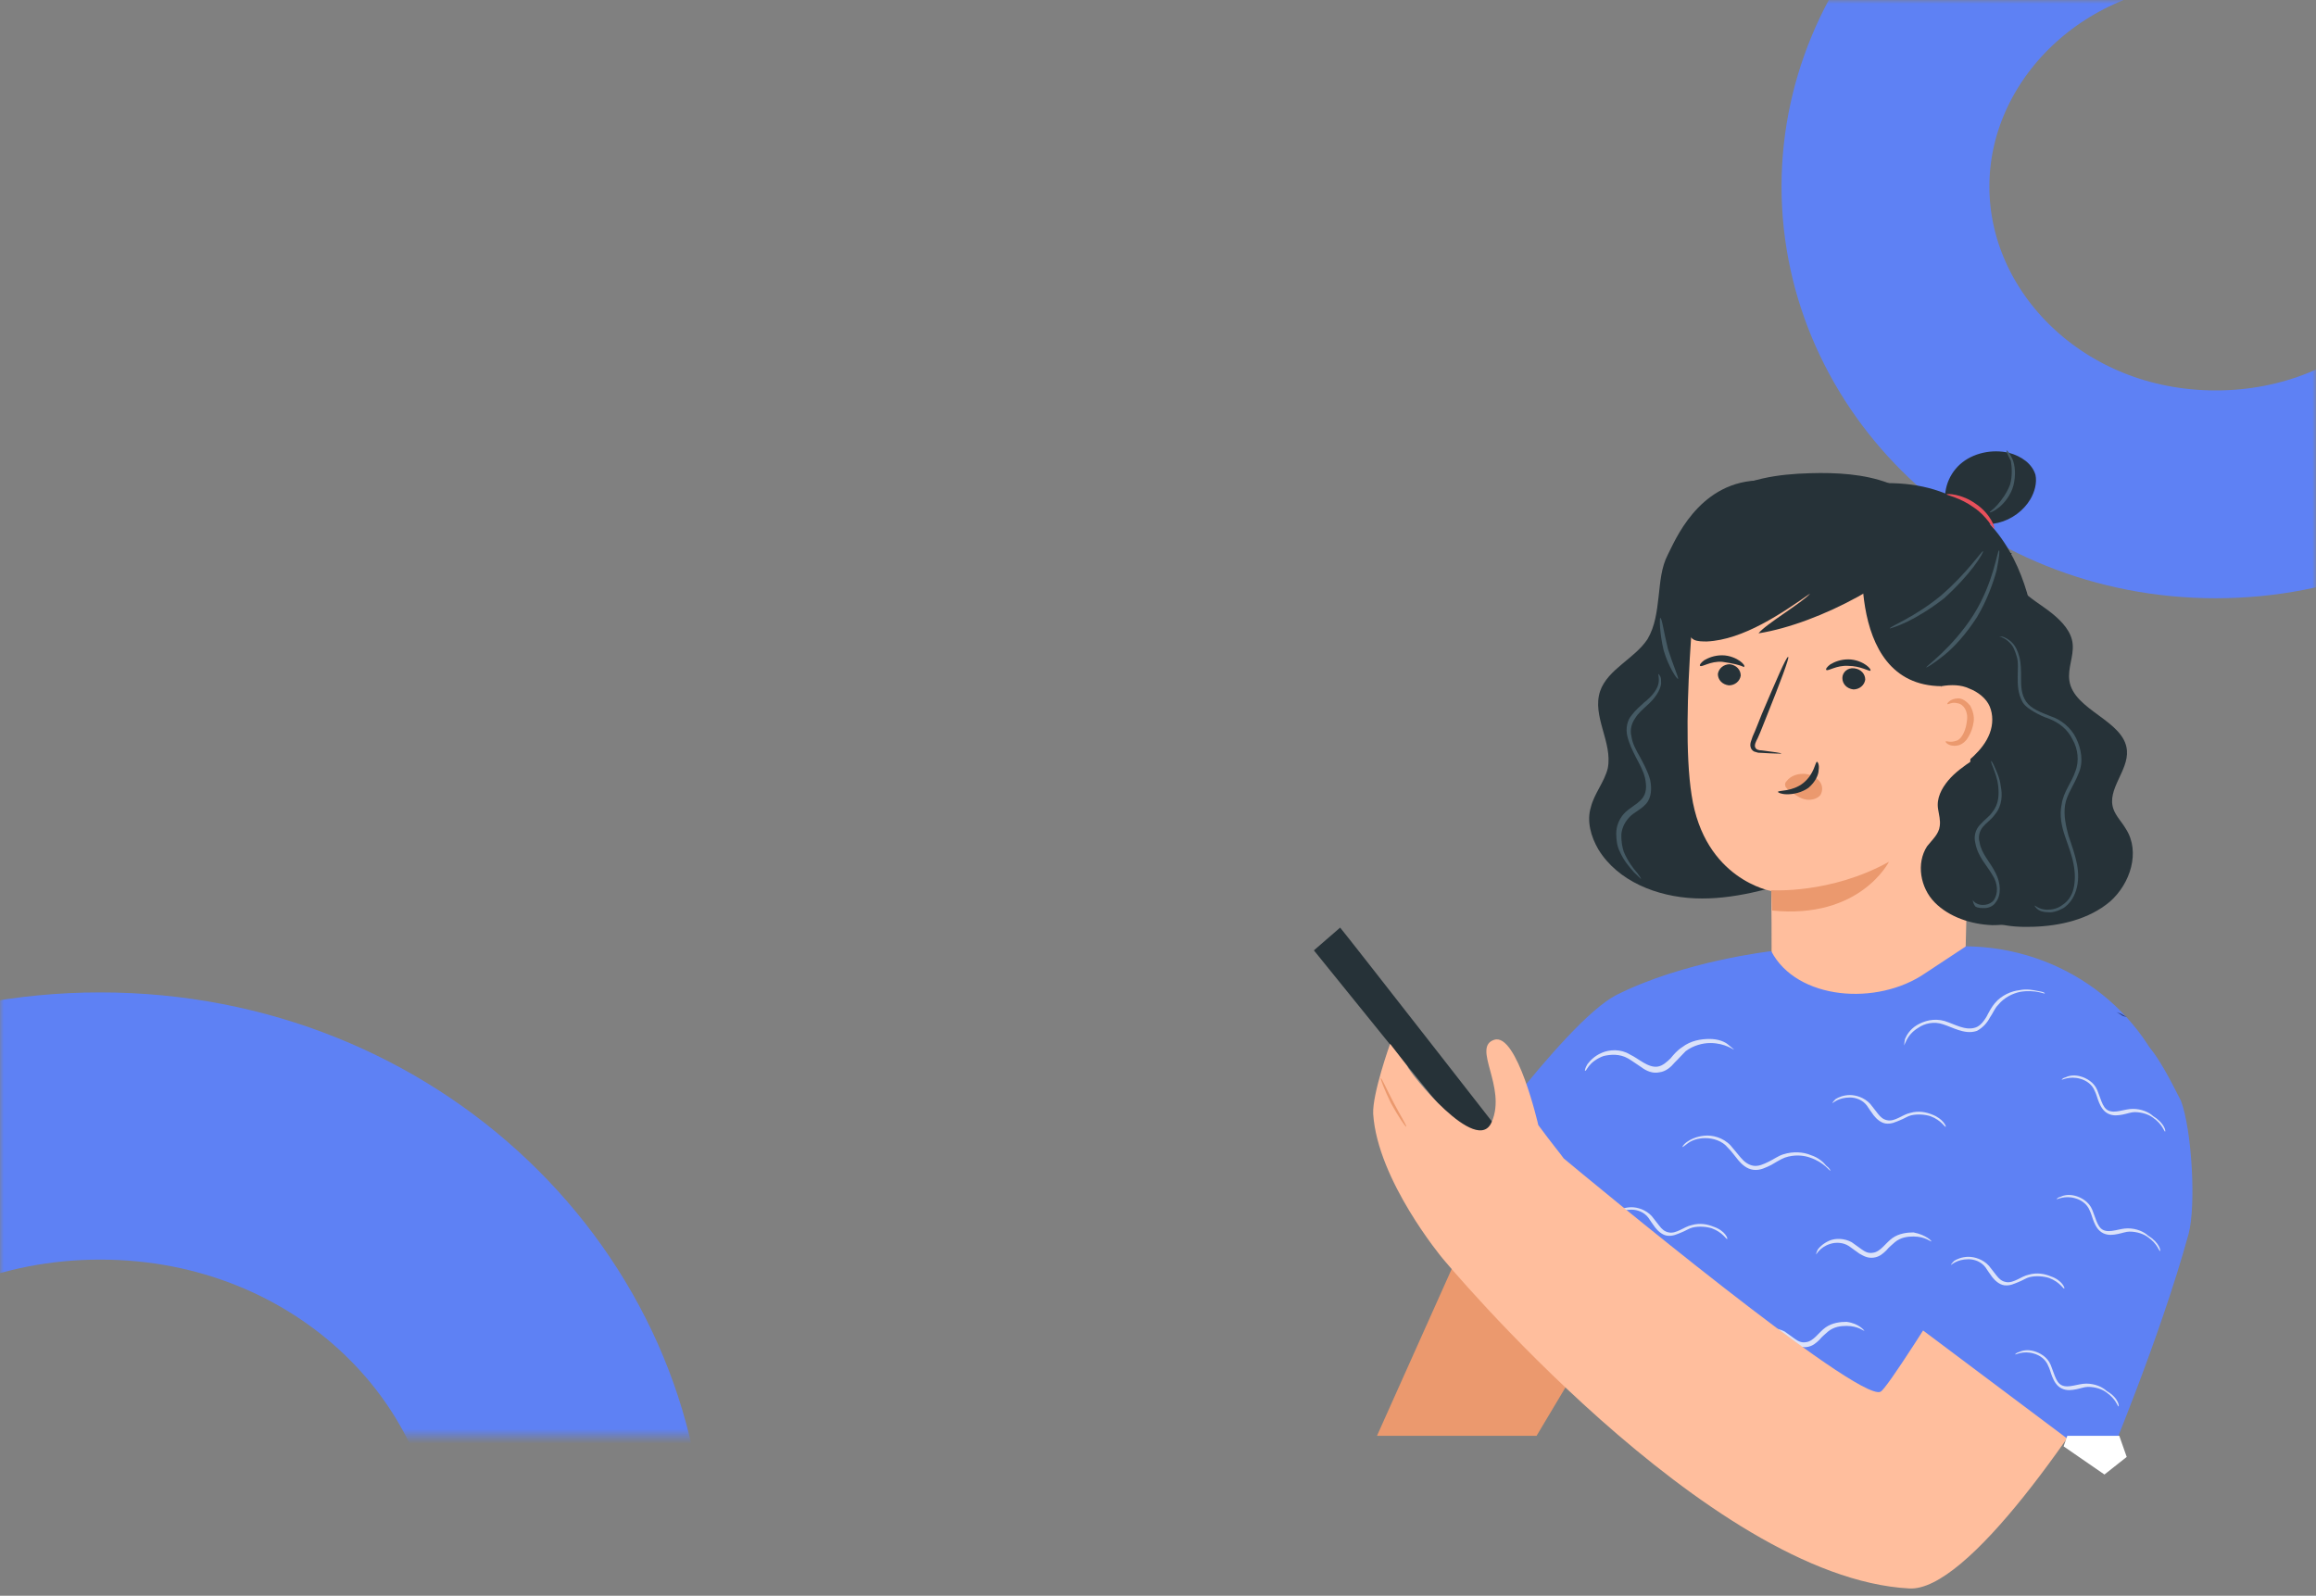 <svg width="312" height="215" viewBox="0 0 312 215" fill="none" xmlns="http://www.w3.org/2000/svg">
<rect x="0" y="0" width="312" height="215" fill="#808080" stroke="none"/>
<mask id="mask0" mask-type="alpha" maskUnits="userSpaceOnUse" x="0" y="0" width="312" height="194">
<rect width="312" height="193.448" rx="8" fill="#F5F5FB"/>
</mask>
<g mask="url(#mask0)">
<path d="M343 25.129C343 47.343 323.787 66.603 298.5 66.603C273.213 66.603 254 47.343 254 25.129C254 2.915 273.213 -16.345 298.5 -16.345C323.787 -16.345 343 2.915 343 25.129Z" stroke="#5E81F4" stroke-width="28"/>
<path d="M77 210.991C77 242.844 49.483 270.276 13.5 270.276C-22.483 270.276 -50 242.844 -50 210.991C-50 179.138 -22.483 151.707 13.5 151.707C49.483 151.707 77 179.138 77 210.991Z" stroke="#5E81F4" stroke-width="36"/>
</g>
<path d="M236.557 64.742C228.685 65.18 225.604 72.956 224.691 74.708C223.778 76.46 223.664 78.431 223.436 80.403C223.208 82.374 222.98 84.345 221.953 86.098C220.242 88.726 216.591 90.15 215.564 93.107C214.423 96.502 217.275 100.006 216.591 103.511C216.134 105.373 214.765 106.906 214.309 108.768C213.738 110.63 214.309 112.71 215.336 114.463C217.96 118.734 223.208 120.815 228.342 121.034C233.476 121.253 238.497 119.719 243.289 118.296" fill="#263238"/>
<path d="M271.013 74.489C270.215 76.132 271.013 77.993 272.154 79.308C273.409 80.622 275.007 81.498 276.376 82.593C277.745 83.688 279.114 85.112 279.228 86.864C279.342 88.507 278.544 90.04 278.772 91.683C279.342 95.735 286.188 97.049 286.53 101.102C286.758 103.84 283.792 106.358 284.705 108.987C285.047 109.972 285.846 110.739 286.416 111.725C288.356 114.791 286.987 119.062 284.248 121.472C281.396 123.881 277.517 124.757 273.866 124.867C270.671 124.976 267.134 124.538 265.309 122.019C263.597 119.829 263.94 116.763 264.282 114.025C265.879 101.211 265.651 88.178 265.309 75.255" fill="#263238"/>
<path d="M238.611 133.847C238.725 127.057 238.611 120.048 238.611 120.048C238.611 120.048 229.597 118.515 227.886 107.125C226.174 96.283 229.027 72.956 229.027 72.956C242.148 68.027 256.866 69.889 265.993 80.074L264.624 134.833C264.51 141.185 258.577 146.113 251.503 145.894C244.315 145.675 238.611 140.309 238.611 133.847Z" fill="#FFBE9D"/>
<path d="M231.423 90.807C231.423 91.574 231.993 92.231 232.906 92.34C233.705 92.34 234.389 91.793 234.503 91.026C234.503 90.259 233.933 89.602 233.02 89.493C232.221 89.493 231.537 90.04 231.423 90.807Z" fill="#263238"/>
<path d="M229.027 89.712C229.255 89.931 230.396 89.055 231.993 89.164C235.074 89.602 234.96 90.04 234.96 89.821C235.074 89.712 234.846 89.383 234.389 89.055C233.933 88.726 233.02 88.288 231.993 88.288C230.966 88.288 230.168 88.617 229.597 88.945C229.141 89.274 228.913 89.602 229.027 89.712Z" fill="#263238"/>
<path d="M248.195 91.355C248.195 92.121 248.765 92.778 249.678 92.888C250.476 92.888 251.161 92.34 251.275 91.574C251.275 90.807 250.705 90.15 249.792 90.04C248.879 89.931 248.195 90.588 248.195 91.355Z" fill="#263238"/>
<path d="M246.027 90.259C246.255 90.478 247.396 89.602 248.993 89.712C250.591 89.712 251.846 90.478 251.96 90.369C252.074 90.259 251.846 89.931 251.389 89.602C250.933 89.274 250.02 88.836 248.993 88.836C247.966 88.836 247.168 89.164 246.597 89.493C246.141 89.821 245.913 90.15 246.027 90.259Z" fill="#263238"/>
<path d="M239.98 101.54C239.98 101.43 238.953 101.321 237.356 101.102C236.899 101.102 236.557 100.992 236.443 100.663C236.329 100.335 236.557 99.897 236.785 99.459C237.242 98.473 237.584 97.487 238.04 96.392C239.752 92.121 241.121 88.507 240.893 88.507C240.664 88.398 239.181 91.902 237.356 96.173C236.899 97.269 236.557 98.254 236.101 99.24C235.987 99.678 235.644 100.225 235.872 100.773C235.987 101.102 236.329 101.321 236.557 101.321C236.785 101.43 237.013 101.43 237.242 101.43C238.953 101.54 239.98 101.54 239.98 101.54Z" fill="#263238"/>
<path d="M238.611 119.939C238.611 119.939 246.597 120.486 254.47 116.105C254.47 116.105 250.591 123.881 238.725 122.676L238.611 119.939Z" fill="#EB996E"/>
<path d="M240.664 105.263C241.235 104.497 242.262 104.168 243.289 104.278C243.973 104.387 244.658 104.716 245.114 105.263C245.57 105.811 245.57 106.577 245.228 107.125C244.772 107.673 243.859 107.892 243.06 107.673C242.262 107.454 241.577 106.906 241.007 106.468C240.778 106.358 240.664 106.139 240.55 106.03C240.436 105.701 240.436 105.482 240.664 105.263Z" fill="#EB996E"/>
<path d="M244.772 102.635C244.544 102.635 244.429 104.278 242.946 105.482C241.463 106.687 239.523 106.468 239.523 106.687C239.523 106.796 239.98 107.015 240.778 107.015C241.577 107.015 242.718 106.796 243.631 106.139C244.544 105.373 245 104.387 245 103.73C245.114 103.073 244.886 102.635 244.772 102.635Z" fill="#263238"/>
<path d="M260.859 71.97C256.523 77.884 245.114 84.017 236.899 85.331C237.812 84.126 242.832 81.169 243.859 79.965C240.094 82.593 234.846 86.207 229.94 86.426C229.369 86.426 228.685 86.426 228.228 86.207C227.544 85.879 227.429 85.112 227.315 84.455C226.973 81.717 227.201 76.898 227.658 74.16C228.114 71.422 229.483 68.684 231.879 66.823C235.074 64.523 239.523 63.866 243.859 63.756C247.396 63.647 251.161 63.866 254.356 65.07C257.664 66.275 260.403 68.794 260.859 71.641" fill="#263238"/>
<path d="M273.295 98.473C273.866 95.516 274.322 92.778 274.436 90.916C274.778 85.112 273.067 63.537 252.074 65.18L251.161 71.313C251.161 71.313 247.966 92.34 261.544 92.45C261.544 92.45 262.342 98.692 268.503 104.825C268.389 104.825 271.926 104.716 273.295 98.473Z" fill="#263238"/>
<path d="M261.544 92.45C262.799 92.231 264.168 92.231 265.309 92.778C266.45 93.216 267.591 94.092 268.047 95.188C268.503 96.283 268.503 97.597 268.047 98.802C267.591 100.006 266.792 100.992 265.879 101.868C265.195 102.525 264.51 103.073 263.597 103.292C262.684 103.511 261.658 103.401 260.973 102.854" fill="#FFBE9D"/>
<path d="M262.114 99.897C262 99.897 262.456 100.663 263.711 100.444C264.282 100.335 264.852 99.897 265.195 99.24C265.537 98.692 265.765 98.035 265.879 97.268C265.993 96.502 265.765 95.735 265.423 95.078C264.966 94.531 264.396 94.092 263.825 94.092C262.684 94.092 262.228 94.859 262.342 94.859C262.456 94.969 262.913 94.531 263.711 94.749C264.51 94.859 265.195 95.845 264.966 97.159C264.852 98.364 264.282 99.568 263.597 99.787C262.684 100.116 262.228 99.787 262.114 99.897Z" fill="#EB996E"/>
<path d="M263.825 69.78C265.423 70.656 267.362 70.875 269.188 70.437C271.013 69.999 272.611 68.794 273.523 67.261C274.094 66.275 274.436 65.07 274.208 63.975C273.752 62.442 272.268 61.456 270.671 61.018C268.389 60.471 265.765 61.018 264.054 62.551C262.342 64.085 261.544 66.604 262.342 68.794C263.141 70.984 265.423 72.517 267.819 72.408" fill="#263238"/>
<path d="M265.765 102.416C264.624 103.182 263.369 104.059 262.456 105.154C261.544 106.249 260.859 107.563 261.087 108.987C261.201 109.753 261.429 110.52 261.315 111.287C261.201 112.382 260.289 113.148 259.604 114.025C258.121 116.324 258.691 119.61 260.631 121.581C262.57 123.553 265.537 124.538 268.389 124.648C270.101 124.648 271.812 124.429 273.181 123.553C275.121 122.238 275.919 119.72 275.919 117.42" fill="#263238"/>
<path d="M267.134 74.27C267.248 74.27 266.792 75.146 265.879 76.351C264.966 77.555 263.597 79.088 261.886 80.622C260.06 82.046 258.235 83.141 256.866 83.798C255.497 84.455 254.584 84.674 254.584 84.674C254.47 84.455 258.007 83.141 261.544 80.184C264.966 77.227 267.02 74.16 267.134 74.27Z" fill="#455A64"/>
<path d="M269.302 74.16C269.416 74.16 269.302 75.255 268.96 76.898C268.503 78.541 267.705 80.841 266.336 83.141C264.852 85.441 263.255 87.193 261.886 88.288C260.517 89.383 259.604 89.931 259.49 89.931C259.376 89.821 263.027 87.302 265.879 82.812C268.617 78.431 269.074 74.051 269.302 74.16Z" fill="#455A64"/>
<path d="M223.664 83.25C223.893 83.25 224.121 85.112 224.691 87.412C225.376 89.602 226.174 91.355 226.06 91.464C225.946 91.573 224.805 89.931 224.121 87.631C223.55 85.222 223.55 83.25 223.664 83.25Z" fill="#455A64"/>
<path d="M274.094 122.019C274.094 121.91 274.664 122.567 275.805 122.567C276.376 122.567 277.174 122.457 277.859 121.91C278.544 121.472 279.114 120.705 279.342 119.72C279.57 118.734 279.57 117.639 279.342 116.434C279.114 115.229 278.658 114.025 278.201 112.71C277.745 111.396 277.403 109.863 277.745 108.33C277.973 106.687 279.114 105.373 279.57 103.949C280.141 102.525 279.913 100.883 279.228 99.678C278.544 98.254 277.403 97.378 276.033 96.83C275.349 96.611 274.664 96.283 274.094 95.954C273.523 95.626 272.839 95.188 272.497 94.64C271.812 93.435 271.812 92.231 271.812 91.245C271.812 90.15 271.926 89.274 271.698 88.507C271.47 87.74 271.242 87.083 270.785 86.645C269.987 85.769 269.188 85.769 269.302 85.769C269.302 85.769 269.53 85.769 269.758 85.769C270.101 85.879 270.557 86.098 271.013 86.536C271.47 86.974 271.812 87.631 272.04 88.507C272.268 89.383 272.268 90.369 272.268 91.355C272.268 92.34 272.268 93.545 272.953 94.531C273.638 95.516 274.893 95.954 276.262 96.502C277.631 96.94 279 98.035 279.684 99.459C280.369 100.883 280.711 102.635 280.027 104.168C279.456 105.701 278.429 107.015 278.201 108.439C277.973 109.863 278.315 111.287 278.658 112.601C279.114 113.915 279.57 115.229 279.799 116.434C280.027 117.639 280.027 118.843 279.684 119.939C279.342 121.034 278.772 121.8 277.973 122.348C277.174 122.786 276.376 123.005 275.805 122.896C275.121 122.896 274.664 122.676 274.436 122.457C274.094 122.129 274.094 122.019 274.094 122.019Z" fill="#455A64"/>
<path d="M265.765 121.253C265.765 121.253 265.879 121.581 266.45 121.8C266.906 122.019 268.047 122.019 268.617 121.253C269.188 120.377 269.188 119.062 268.389 117.858C267.705 116.653 266.45 115.448 266.107 113.587C265.879 112.71 266.107 111.725 266.792 111.068C267.362 110.411 268.047 109.972 268.389 109.425C269.302 108.33 269.302 107.015 269.188 105.92C269.074 104.825 268.732 104.059 268.503 103.401C268.275 102.854 268.161 102.525 268.275 102.525C268.275 102.525 268.503 102.854 268.732 103.401C268.96 103.949 269.416 104.825 269.53 105.92C269.758 107.015 269.758 108.549 268.732 109.753C268.275 110.411 267.591 110.849 267.134 111.396C266.678 111.944 266.45 112.71 266.678 113.477C266.906 115.01 268.161 116.215 268.846 117.639C269.53 118.953 269.644 120.596 268.846 121.581C268.503 122.129 267.819 122.348 267.362 122.348C266.906 122.348 266.45 122.348 266.107 122.129C265.765 121.691 265.765 121.253 265.765 121.253Z" fill="#455A64"/>
<path d="M221.04 118.405C221.04 118.405 220.698 118.077 220.127 117.529C219.557 116.872 218.758 115.996 218.188 114.682C217.846 114.025 217.732 113.148 217.732 112.272C217.732 111.396 218.074 110.411 218.758 109.644C219.443 108.877 220.47 108.439 221.154 107.673C221.839 106.906 221.839 105.92 221.611 104.825C221.383 103.839 220.812 102.854 220.356 101.978C219.899 101.102 219.443 100.116 219.215 99.13C218.987 98.145 219.215 97.049 219.785 96.392C220.356 95.626 220.926 95.188 221.497 94.64C222.638 93.764 223.322 92.778 223.436 92.012C223.55 91.245 223.322 90.807 223.436 90.807C223.436 90.807 223.55 90.916 223.664 91.135C223.778 91.355 223.778 91.683 223.778 92.121C223.664 92.997 222.98 94.092 221.839 95.078C221.268 95.626 220.698 96.064 220.242 96.83C219.785 97.487 219.557 98.364 219.785 99.24C219.899 100.116 220.356 100.992 220.926 101.978C221.383 102.854 221.953 103.839 222.295 105.044C222.523 106.139 222.523 107.454 221.725 108.33C220.926 109.206 219.899 109.534 219.329 110.301C218.758 110.958 218.416 111.834 218.416 112.601C218.416 113.367 218.53 114.134 218.758 114.791C219.329 116.105 220.013 116.982 220.584 117.639C220.812 117.967 221.154 118.405 221.04 118.405Z" fill="#455A64"/>
<path d="M268.617 71.203C268.503 71.313 267.705 69.561 265.879 68.356C264.054 67.042 262.228 66.713 262.228 66.604C262.228 66.494 264.282 66.494 266.221 67.918C268.161 69.232 268.846 71.203 268.617 71.203Z" fill="#E8505B"/>
<path d="M270.329 60.69C270.443 60.69 270.785 61.128 271.127 61.894C271.47 62.77 271.584 63.975 271.242 65.399C270.899 66.713 269.987 67.808 269.302 68.356C268.617 68.903 268.047 69.123 268.047 69.013C268.047 68.903 268.503 68.684 269.074 68.027C269.644 67.37 270.329 66.494 270.785 65.289C271.127 64.085 271.013 62.88 270.899 62.113C270.443 61.237 270.215 60.69 270.329 60.69Z" fill="#455A64"/>
<path d="M185.5 193.448L201.074 158.67L220.698 170.498L207 193.448C207 193.448 202.5 193.448 185.5 193.448Z" fill="#EB996E"/>
<path d="M217.732 134.066C226.859 129.467 238.611 128.152 238.611 128.152C242.034 134.723 252.872 135.599 259.376 131.109L264.852 127.495C264.852 127.495 265.651 127.495 267.134 127.605C280.027 128.7 290.638 137.899 293.262 150.165C294.174 154.546 294.973 159.693 294.631 164.403C293.946 176.34 281.054 177.435 281.054 177.435C281.054 177.435 280.799 182.972 280 192.5C273 192.5 275.121 191.914 268.275 194.871C263.255 197.061 267.812 192.5 251 192.5C226.5 192.5 236.5 192.5 220 192.5C221.94 181.11 214.879 178.092 214.651 177.435C214.651 177.326 214.651 177.216 214.651 177.216L201.872 166.264L194.57 160.46C194.685 160.46 210.544 137.79 217.732 134.066Z" fill="#5E81F4"/>
<path d="M233.591 141.404C233.591 141.513 232.45 140.528 230.396 140.528C229.369 140.528 228.114 140.856 227.087 141.623C226.631 142.061 226.174 142.609 225.604 143.156C225.148 143.704 224.463 144.361 223.55 144.47C222.638 144.689 221.725 144.251 221.154 143.813C220.47 143.375 219.899 142.937 219.329 142.609C218.188 141.952 216.933 142.061 216.02 142.28C215.107 142.609 214.423 143.156 214.081 143.594C213.738 144.032 213.624 144.361 213.51 144.251C213.51 144.251 213.51 143.923 213.852 143.375C214.195 142.937 214.765 142.28 215.792 141.842C216.819 141.404 218.302 141.294 219.557 142.061C220.242 142.39 220.812 142.828 221.383 143.156C221.953 143.485 222.638 143.813 223.322 143.704C224.007 143.594 224.577 143.047 225.034 142.609C225.49 142.061 225.946 141.513 226.631 141.075C227.772 140.199 229.141 139.98 230.282 139.98C231.423 139.98 232.221 140.309 232.678 140.637C233.362 141.185 233.591 141.404 233.591 141.404Z" fill="#FAFAFA" fill-opacity="0.8"/>
<path d="M246.597 157.722C246.483 157.832 245.799 156.627 243.859 155.97C242.946 155.641 241.691 155.532 240.436 155.97C239.866 156.189 239.181 156.627 238.611 156.955C237.926 157.284 237.128 157.722 236.215 157.612C235.302 157.503 234.617 156.846 234.161 156.298C233.705 155.751 233.248 155.094 232.792 154.656C231.993 153.67 230.738 153.341 229.711 153.341C228.685 153.341 227.886 153.67 227.43 153.998C226.973 154.327 226.745 154.546 226.631 154.546C226.631 154.546 226.745 154.217 227.201 153.889C227.658 153.56 228.456 153.122 229.597 153.013C230.624 152.903 232.107 153.232 233.134 154.327C233.591 154.875 234.047 155.422 234.503 155.97C234.96 156.517 235.53 156.955 236.215 157.065C236.899 157.174 237.584 156.846 238.268 156.517C238.953 156.189 239.523 155.751 240.208 155.532C241.577 155.094 242.946 155.203 243.973 155.641C245 155.97 245.685 156.627 246.027 157.065C246.483 157.393 246.597 157.722 246.597 157.722Z" fill="#FAFAFA" fill-opacity="0.8"/>
<path d="M275.463 133.847C275.463 133.957 274.208 133.3 272.154 133.628C271.128 133.847 269.987 134.395 269.188 135.38C268.732 135.819 268.503 136.476 268.047 137.133C267.705 137.79 267.134 138.447 266.336 138.885C265.423 139.214 264.51 138.995 263.826 138.775C263.141 138.556 262.456 138.228 261.772 138.009C260.517 137.571 259.262 137.899 258.463 138.447C257.55 138.995 257.094 139.652 256.866 140.09C256.638 140.528 256.523 140.856 256.523 140.856C256.523 140.856 256.524 140.528 256.638 139.98C256.866 139.433 257.322 138.666 258.235 138.118C259.148 137.571 260.517 137.133 262 137.571C262.685 137.79 263.369 138.118 264.054 138.337C264.738 138.556 265.423 138.666 266.107 138.447C266.792 138.228 267.248 137.571 267.591 137.023C267.933 136.366 268.275 135.709 268.732 135.161C269.644 134.066 271.013 133.519 272.04 133.409C273.067 133.19 273.98 133.409 274.55 133.519C275.235 133.628 275.463 133.738 275.463 133.847Z" fill="#FAFAFA" fill-opacity="0.8"/>
<path d="M262.114 151.808C262 151.918 261.544 150.932 260.06 150.384C259.376 150.165 258.349 150.056 257.436 150.275C256.98 150.384 256.523 150.713 255.953 150.932C255.383 151.151 254.812 151.48 254.013 151.37C253.329 151.26 252.758 150.713 252.416 150.275C252.074 149.837 251.732 149.289 251.503 148.961C250.933 148.194 250.02 147.865 249.221 147.865C247.624 147.865 246.94 148.632 246.826 148.632C246.826 148.632 246.94 148.413 247.282 148.084C247.624 147.865 248.309 147.537 249.221 147.537C250.02 147.537 251.161 147.865 251.96 148.742C252.302 149.18 252.644 149.618 252.987 150.056C253.329 150.494 253.671 150.822 254.242 150.932C255.268 151.151 256.295 150.165 257.322 149.946C258.463 149.618 259.49 149.837 260.289 150.165C261.772 150.713 262.228 151.808 262.114 151.808Z" fill="#FAFAFA" fill-opacity="0.8"/>
<path d="M232.678 166.921C232.564 167.031 232.107 166.045 230.624 165.498C229.94 165.279 228.913 165.169 228 165.388C227.544 165.498 227.087 165.826 226.517 166.045C225.946 166.264 225.376 166.593 224.577 166.483C223.893 166.374 223.322 165.826 222.98 165.388C222.638 164.95 222.295 164.403 222.067 164.074C221.497 163.307 220.584 162.979 219.785 162.979C218.188 162.979 217.503 163.745 217.389 163.745C217.389 163.745 217.503 163.526 217.846 163.198C218.188 162.979 218.873 162.65 219.785 162.65C220.584 162.65 221.725 162.979 222.524 163.855C222.866 164.293 223.208 164.731 223.55 165.169C223.893 165.607 224.235 165.936 224.805 166.045C225.832 166.264 226.859 165.279 227.886 165.06C229.027 164.731 230.054 164.95 230.852 165.279C232.45 165.826 232.792 166.921 232.678 166.921Z" fill="#FAFAFA" fill-opacity="0.8"/>
<path d="M260.174 167.25C260.174 167.36 259.376 166.593 257.779 166.593C256.98 166.593 256.067 166.702 255.268 167.36C254.926 167.688 254.47 168.017 254.128 168.455C253.671 168.893 253.215 169.331 252.416 169.44C251.617 169.55 251.047 169.221 250.477 168.893C250.02 168.564 249.564 168.236 249.107 167.907C248.309 167.36 247.282 167.36 246.597 167.579C245.114 168.017 244.658 169.112 244.658 169.002C244.658 169.002 244.658 168.783 244.886 168.345C245.114 168.017 245.685 167.469 246.483 167.14C247.282 166.812 248.423 166.812 249.45 167.36C249.906 167.688 250.362 168.017 250.819 168.345C251.275 168.674 251.732 168.893 252.302 168.783C253.329 168.674 254.013 167.469 254.926 166.812C255.839 166.155 256.98 166.045 257.779 166.045C259.49 166.374 260.289 167.25 260.174 167.25Z" fill="#FAFAFA" fill-opacity="0.8"/>
<path d="M251.161 179.297C251.161 179.406 250.362 178.64 248.765 178.64C247.966 178.64 247.054 178.749 246.255 179.406C245.913 179.735 245.456 180.064 245.114 180.502C244.658 180.94 244.201 181.378 243.403 181.487C242.604 181.597 242.034 181.268 241.463 180.94C241.007 180.611 240.55 180.283 240.094 179.954C239.295 179.406 238.268 179.406 237.584 179.625C236.101 180.064 235.644 181.159 235.644 181.049C235.644 181.049 235.644 180.83 235.872 180.392C236.101 180.064 236.671 179.516 237.47 179.187C238.268 178.859 239.409 178.859 240.436 179.406C240.893 179.735 241.349 180.064 241.805 180.392C242.262 180.721 242.718 180.94 243.289 180.83C244.315 180.721 245 179.516 245.913 178.859C246.825 178.202 247.966 178.092 248.765 178.092C250.477 178.311 251.161 179.297 251.161 179.297Z" fill="#FAFAFA" fill-opacity="0.8"/>
<path d="M180.537 124.976C181.221 125.743 206.322 157.941 206.322 157.941L202.785 159.912L177 128.043L180.537 124.976Z" fill="#263238"/>
<path d="M278.429 147.865C278.429 147.865 254.926 186.854 253.329 187.511C250.248 188.934 214.081 158.927 210.658 156.079C210.201 155.422 209.174 154.217 207.235 151.589C207.235 151.589 204.383 139.104 201.302 140.09C198.221 141.075 203.013 146.442 200.96 151.151C199.02 155.86 189.893 144.58 189.55 143.594L187.268 140.637C187.268 140.637 184.872 147.318 184.987 150.056C185.557 159.036 194.342 169.55 194.342 169.55C194.342 169.55 230.054 212.59 257.208 214.014C264.966 214.452 279.913 192.877 289.154 176.997C294.745 167.359 292.121 157.612 282.879 151.151L278.429 147.865Z" fill="#FFBE9D"/>
<path d="M189.436 151.808C189.322 151.808 188.409 150.494 187.383 148.632C186.47 146.77 185.899 145.237 186.013 145.237C186.128 145.237 186.812 146.77 187.725 148.523C188.638 150.275 189.55 151.699 189.436 151.808Z" fill="#EB996E"/>
<path d="M278.289 137.023C277.376 137.571 255.47 176.559 255.47 176.559L283.651 197.696C283.651 197.696 290.953 180.392 294.832 166.264C295.859 162.431 295.289 152.246 293.805 148.304C286.5 133.707 288.557 144.142 283.765 140.856L278.289 137.023Z" fill="#5E81F4"/>
<path d="M278.5 193.448H285.5L286.5 196.293L283.5 198.664L278 194.871L278.5 193.448Z" fill="white"/>
<g opacity="0.7">
<path opacity="0.7" d="M285.732 136.585C286.302 136.914 286.53 137.023 286.53 137.023L286.074 136.914C285.96 136.914 285.732 136.695 285.503 136.585C285.392 136.505 285.253 136.424 285.09 136.349C285.331 136.429 285.544 136.513 285.732 136.585Z" fill="black"/>
</g>
<path d="M278.087 173.602C277.973 173.712 277.517 172.726 276.034 172.178C275.349 171.959 274.322 171.85 273.409 172.069C272.953 172.178 272.497 172.507 271.926 172.726C271.356 172.945 270.785 173.273 269.987 173.164C269.302 173.054 268.732 172.507 268.389 172.069C268.047 171.631 267.705 171.083 267.477 170.755C266.906 169.988 265.993 169.659 265.195 169.659C263.597 169.659 262.913 170.426 262.799 170.426C262.799 170.426 262.913 170.207 263.255 169.878C263.597 169.659 264.282 169.331 265.195 169.331C265.993 169.331 267.134 169.659 267.933 170.536C268.275 170.974 268.617 171.412 268.96 171.85C269.302 172.288 269.644 172.616 270.215 172.726C271.242 172.945 272.268 171.959 273.295 171.74C274.436 171.412 275.463 171.631 276.262 171.959C277.859 172.507 278.201 173.602 278.087 173.602Z" fill="#FAFAFA" fill-opacity="0.8"/>
<path d="M290.98 168.564C290.866 168.564 290.638 167.579 289.383 166.702C288.812 166.264 287.899 165.936 286.873 165.936C286.416 165.936 285.846 166.155 285.275 166.264C284.705 166.374 284.02 166.483 283.336 166.155C282.651 165.826 282.309 165.169 282.081 164.622C281.852 164.074 281.738 163.526 281.51 163.088C281.168 162.212 280.369 161.665 279.57 161.446C278.087 161.008 277.06 161.665 277.06 161.555C277.06 161.555 277.175 161.336 277.631 161.227C278.087 161.008 278.772 160.898 279.57 161.117C280.369 161.336 281.396 161.884 281.852 162.979C282.081 163.526 282.195 163.964 282.423 164.512C282.651 165.06 282.879 165.498 283.336 165.717C284.248 166.155 285.503 165.498 286.644 165.498C287.785 165.498 288.812 165.936 289.383 166.483C290.98 167.469 291.094 168.564 290.98 168.564Z" fill="#FAFAFA" fill-opacity="0.8"/>
<path d="M291.664 152.465C291.55 152.465 291.322 151.48 290.067 150.603C289.497 150.165 288.584 149.837 287.557 149.837C287.101 149.837 286.53 150.056 285.96 150.165C285.389 150.275 284.705 150.384 284.02 150.056C283.336 149.727 282.993 149.07 282.765 148.523C282.537 147.975 282.423 147.427 282.195 146.989C281.852 146.113 281.054 145.566 280.255 145.347C278.772 144.908 277.745 145.566 277.745 145.456C277.745 145.456 277.859 145.237 278.315 145.127C278.772 144.908 279.456 144.799 280.255 145.018C281.054 145.237 282.081 145.785 282.537 146.88C282.765 147.427 282.879 147.865 283.107 148.413C283.336 148.961 283.564 149.399 284.02 149.618C284.933 150.056 286.188 149.399 287.329 149.399C288.47 149.399 289.497 149.837 290.067 150.384C291.664 151.37 291.779 152.465 291.664 152.465Z" fill="#FAFAFA" fill-opacity="0.8"/>
<path d="M285.389 189.482C285.275 189.482 285.047 188.496 283.792 187.62C283.221 187.182 282.309 186.854 281.282 186.854C280.825 186.854 280.255 187.073 279.685 187.182C279.114 187.292 278.43 187.401 277.745 187.073C277.06 186.744 276.718 186.087 276.49 185.539C276.262 184.992 276.148 184.444 275.919 184.006C275.577 183.13 274.779 182.582 273.98 182.363C272.497 181.925 271.47 182.582 271.47 182.473C271.47 182.473 271.584 182.254 272.04 182.144C272.497 181.925 273.181 181.816 273.98 182.035C274.779 182.254 275.805 182.801 276.262 183.897C276.49 184.444 276.604 184.882 276.832 185.43C277.06 185.977 277.289 186.416 277.745 186.635C278.658 187.073 279.913 186.416 281.054 186.416C282.195 186.416 283.221 186.854 283.792 187.401C285.503 188.387 285.503 189.592 285.389 189.482Z" fill="#FAFAFA" fill-opacity="0.8"/>
</svg>
